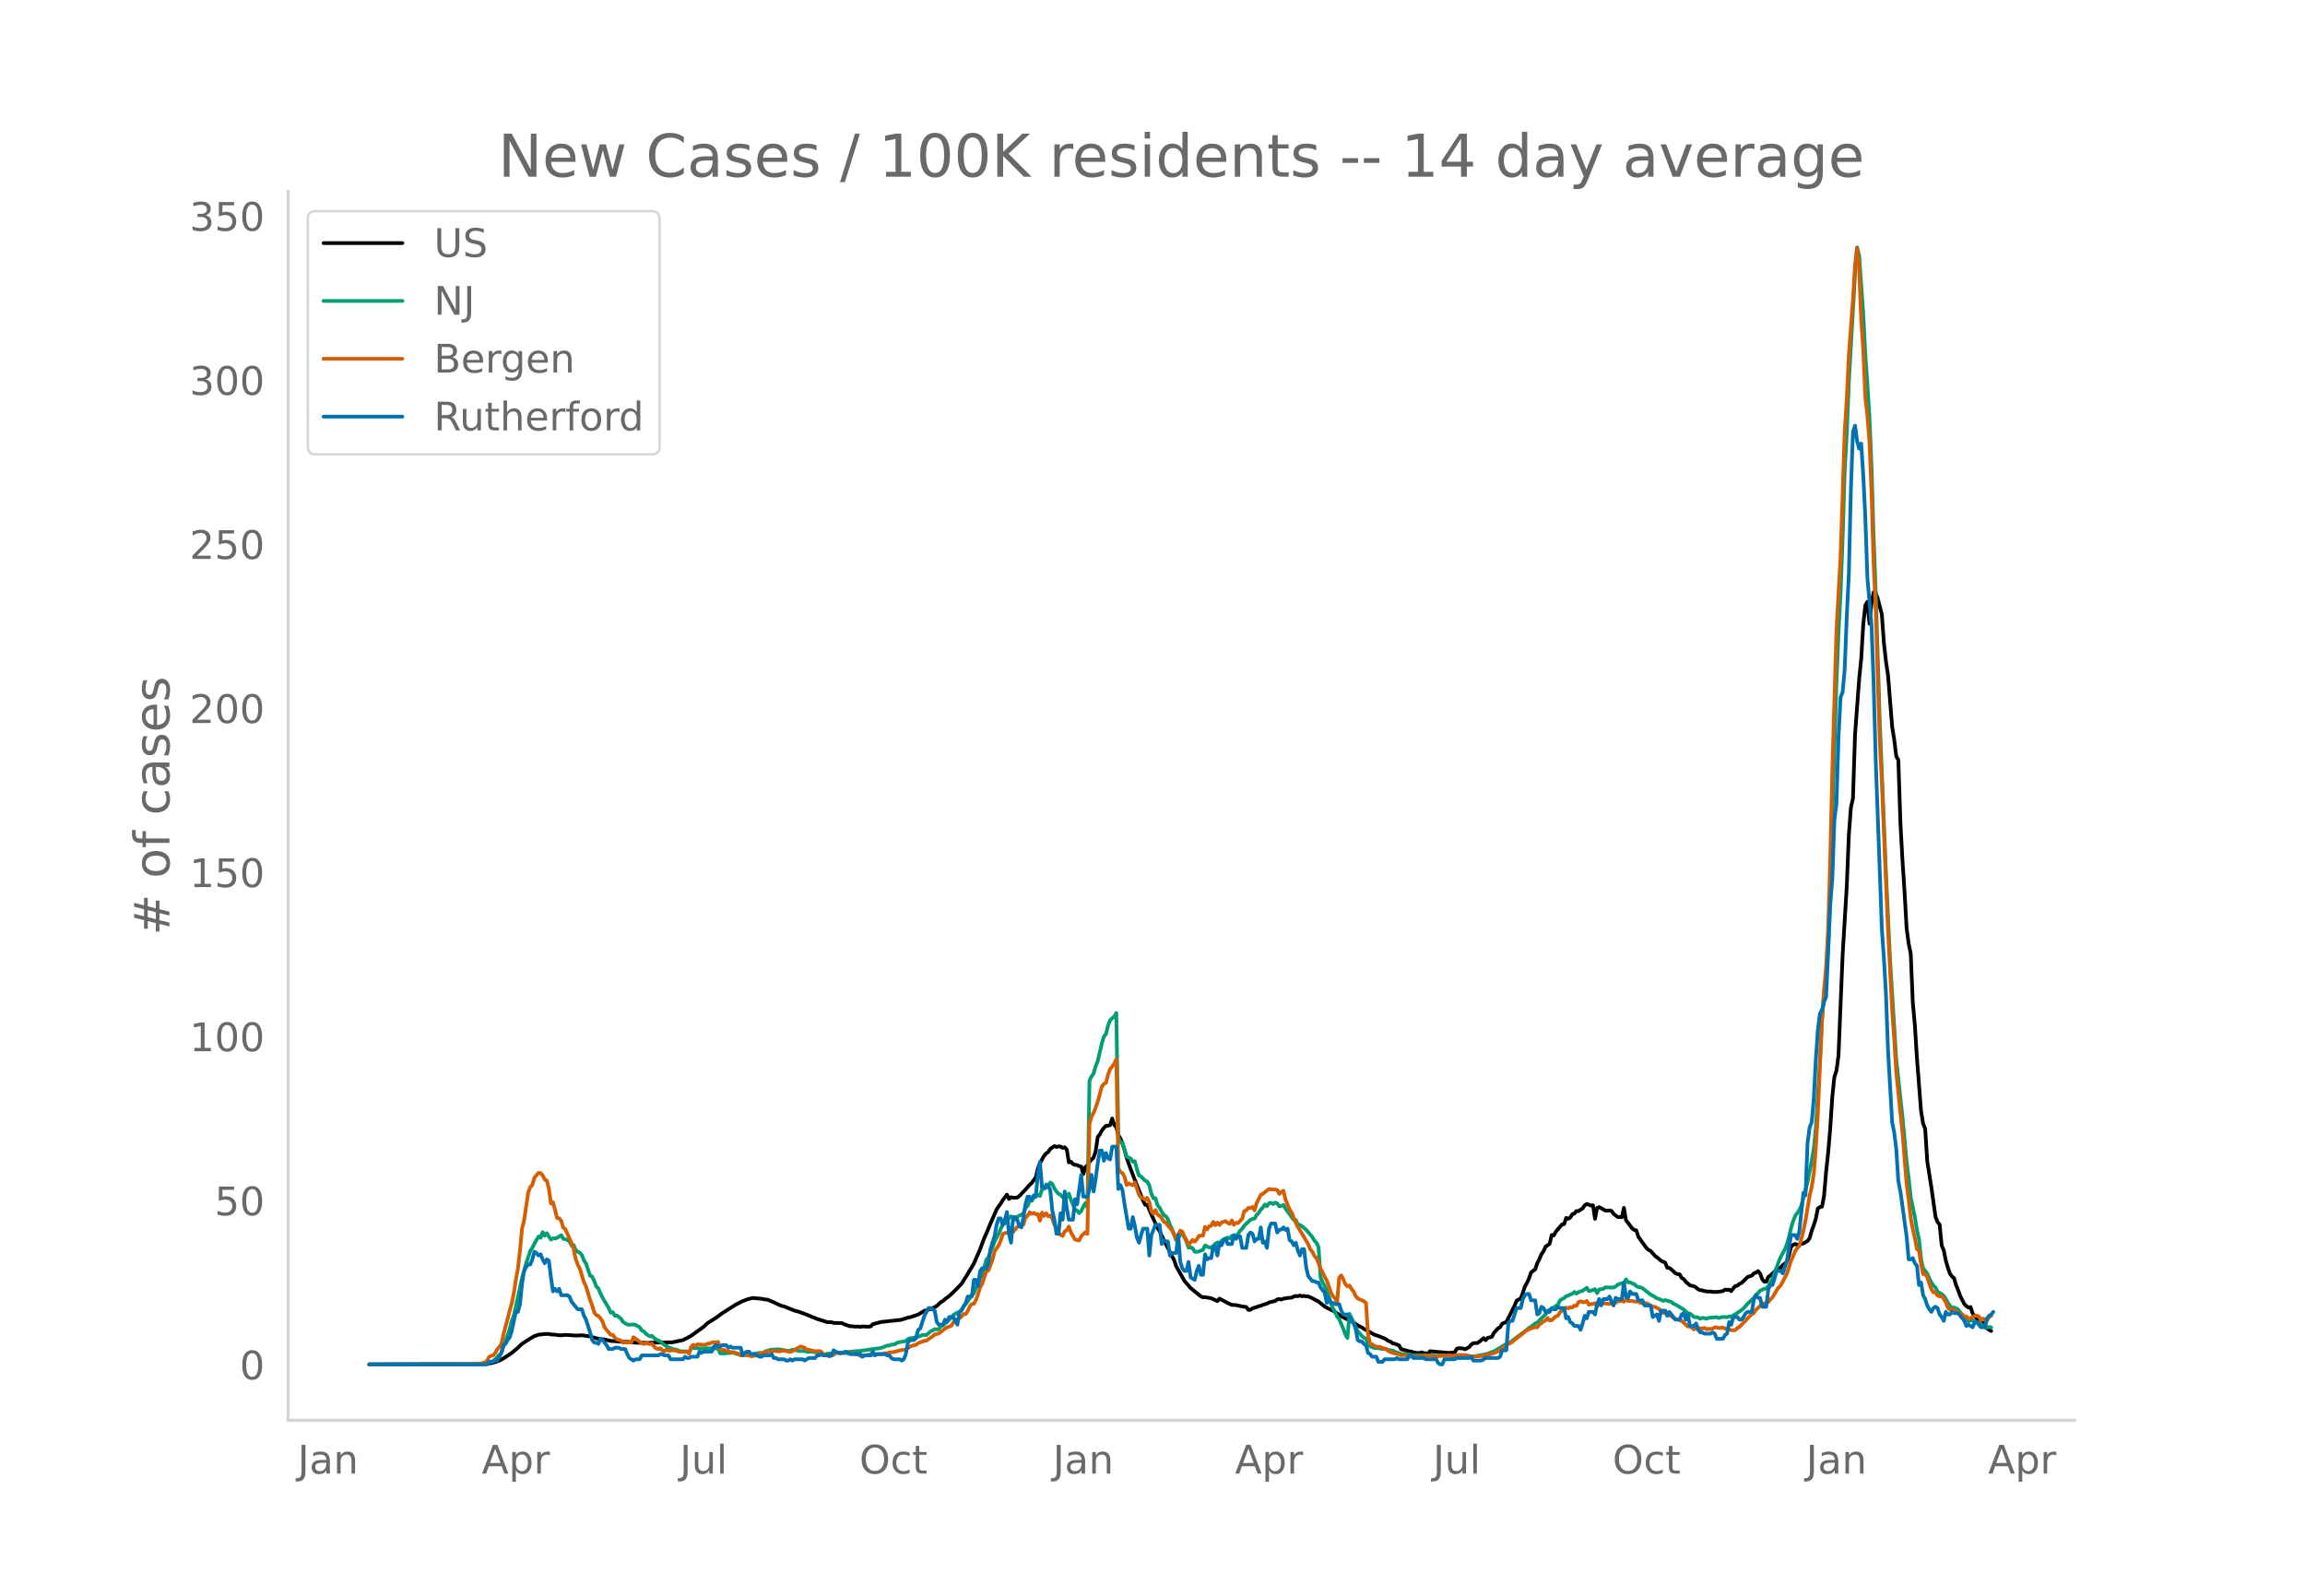 <svg height="864" viewBox="0 0 936 648" width="1248" xmlns="http://www.w3.org/2000/svg" xmlns:xlink="http://www.w3.org/1999/xlink"><defs><style>*{stroke-linecap:butt;stroke-linejoin:round}</style></defs><g id="figure_1"><path d="M0 648h936V0H0z" style="fill:#fff" id="patch_1"/><g id="axes_1"><path d="M117 576.72h725.4V77.76H117z" style="fill:none" id="patch_2"/><path clip-path="url(#p6155eeabbf)" d="m149.973 554.04 44.41-.082 3.352-.156 1.676-.275 1.676-.43 1.676-.592 1.675-.898 1.676-1.078 1.676-1.113 2.514-2.125 1.676-1.604 1.676-1.089 1.676-1.076 1.675-.981 1.676-.56 2.514-.277 1.676-.032.838.195 1.676.11 1.676.226.838.027 1.676-.173 2.513.146 1.676.137 2.514-.126 1.676.21 1.676.28 2.514.726 2.513.387.838.098 2.514.6 1.676.083 2.514.233 1.676.084.838-.043 3.351.346 4.19.053.838.12.838-.143 9.217-.183 4.19-.914 1.676-.827 1.676-.931 5.027-3.614 1.676-1.56 3.352-2.096 2.514-1.852 5.865-3.72.838-.361.838-.508 2.514-.988.838-.293 1.676-.33 2.513.246.838.045.838.196 1.676.216 2.514 1.033 1.676.827 1.676.693.838.166 4.19 1.705 1.675.427 3.352 1.232 4.19 1.724 4.19 1.31 1.675.006.838.306 3.352.049.838.442 2.513.863.838-.029.838.16 1.676-.01.838.141.838-.198 2.514.138.838-.185.838-.864 3.352-.893 4.19-.444 1.675-.168.838-.173.838.037 2.514-.707.838-.325.838-.127 3.351-1.096 2.514-1.555.838-.144.838-.372.838-.088.838-.514.838-.325.838-.544 1.676-1.545.838-.433.837-.772 1.676-1.219 1.676-1.587 1.676-1.675 1.676-1.751 2.514-3.99 2.514-4.26 2.513-5.782 1.676-4.537.838-1.77 1.676-4.11 2.514-5.697.838-1.334.838-1.084.838-1.426 1.676-2.2.837 1.76.838-.706.838.221 1.676-.059.838-.655 2.514-2.658 1.676-1.882.838-.722 1.676-2.349.838-3.545.837-2.166 1.676-3.022.838-.964.838-.549.838-1.266 1.676-1.154.838.342.838-.232.838.088.838.524.838-.234.838.92.838 5.209.837-.271.838.932.838.344.838.062.838.46.838.194.838 3.015.838-2.834.838-.634.838-1.46 1.676-1.785.838-2.518.838-5.796.838-1.017.838-1.63.837-1.082.838-.84.838-.01.838-.247.838-2.686.838 2.593.838.92.838 3.21.838 1.394.838 2.044.838 2.606.838 3.167 1.676 4.717 1.675 4.324 3.352 8.426.838 1.633.838-.021 1.676 3.973 2.514 5.507.838 1.23.838 1.844 1.675 3.336 2.514 5.066.838 1.45.838 2.512 3.352 5.977 2.514 2.924 3.351 2.736.838.637.838.374.838-.042 1.676.303.838.131 2.514 1.177.838-1.017 3.352 1.789 1.675.755 1.676.076 2.514.568 1.676.233.838 1.154.838-.025.838-.63 1.676-.494.838-.323.837-.19.838-.393 1.676-.485.838-.485 2.514-.589.838-.634.838-.152.838.198.838-.33 1.676-.322 1.676-.135.837-.438.838-.227.838.102.838-.283.838.297.838-.132.838.183.838.028 1.676.72 1.676.93.838.417 2.513 2.059 2.514 1.307.838.34 3.352 2.226 1.676.96 1.676.639 4.19 2.597.837.375.838.601 1.676.842 2.514 1.505 1.676.555 2.514.985 1.675 1.057.838.27.838.687.838.153 1.676.64.838 1.538 3.352.89.838.08.838.346 1.676.246.837.019.838-.28.838.311.838.071.838.211.838-1.064 7.542.69 1.675-.125.838-.045.838-1.53.838-.225 1.676.137.838.326 1.676-.884.838-1.002.838-.59 1.676-.071.838-.575 1.675-1.431.838.84.838-.923 1.676-.422.838-1.583 1.676-1.874.838-.472.838-1.384.838-.401.838-.24 3.351-6.692.838-2.043 1.676-.903.838-2.233.838-2.558.838-1.524.838-1.783.838-2.473 1.676-1.24.838-2.483.838-1.603.838-2.048.838-1.172.837-1.877 1.676-1.19.838-3.577.838.174.838-1.516 2.514-2.938.838-.13.838-2.537.838.345.838-.446.838-1.422.838-.247.837-1.028.838.048.838-.607.838-.462.838-1.346.838-.462.838.236.838.387.838-.112.838 5.487.838-4.378.838-.385 2.514 1.396.837.075.838-.135.838.22.838 1.183 1.676 1.315.838-.062.838.13.838-3.805.838 4.964 2.514 3.356.838.648.838.154.838 2.618 3.351 4.666.838.695.838.41 1.676 1.938 1.676 1.276.838.785 1.676.739.838 2.062.838.051.837.637 1.676 1.58.838.309.838.107.838 1.47.838.432.838 1.14 1.676 1.424 1.676.39.838.526.838.7.838.349.837.08.838.286 1.676.214.838-.073.838.195 1.676.019 2.514-.336.838-.606.838.129.838-.131.838.626.838-1.178.837-.928.838-.137.838-.698.838-.392 2.514-2.453 1.676-.534.838-.941.838-.284.838-.604.838.978.838 2.258.838 1.065.837-.01.838-1.964.838-.545 1.676-1.549.838-.974.838-.496.838-.092.838-1.118.838-.616.838-.845.838-2.688.838-3.292.838-.774.838-.36.837.39 2.514-.613 1.676-.998.838-1.1.838-3.058.838-2.189.838-2.745.838-4.11.838-.547.838-.203.838-4.448.838-9.88.838-7.652.837-9.971.838-12.725.838-7.987.838-2.506.838-6.211 1.676-40.966 1.676-27.679.838-20.773.838-11.25.838-3.643.838-25.825 1.676-22.635.837-8.247.838-14.117.838-7.604.838-1.484.838 8.9.838-8.482.838-4.29.838.316.838 2.171 1.676 6.518.838 11.653.838 7.513.838 5.63 1.675 20.806.838 5.252.838 6.78.838 1.451.838 25.584.838 15.282.838 12.647.838 14.882.838 6.2.838 4.09.838 19.839.838 9.176.838 13.336 1.676 21.518.837 5.167.838 2.02.838 13.216 1.676 10.576 1.676 11.92.838 2.243.838.938.838 8.482.838 2.07.838 4.113.838 2.905.838 2.432.838 1.123.838.734.837 2.858.838 1.974.838 2.409 1.676 3.235.838.862.838.562.838-.214.838 2.585 2.514 3.297.838.416.838.078.838 1.704 1.675 1.173.838.46h0" style="fill:none;stroke:#000;stroke-linecap:round;stroke-width:1.5" id="line2d_1"/><path clip-path="url(#p6155eeabbf)" d="m149.973 554.04 45.248-.105 2.514-.352.838-.329.838-.17.838-.471.838-.618 1.676-1.877.838-.77.837-2.646.838-2.066 1.676-4.836.838-3.4.838-2.109 2.514-11.329.838-4.06 1.676-5.85 1.676-5.132.838-1.196.837-1.727 1.676-2.895.838.553.838-2.336.838 1.45.838-1.02 1.676 2.605.838-.536.838.086.838-.274 1.676-1.062.838 1.451 1.675.45.838.626.838 1.685.838-.216.838 2.035.838.656.838.456.838.915.838 2.122.838 1.347 1.676 4.887.838.416.838 1.818.838 2.216.837.79.838 2.004.838 1.705 2.514 4.205.838 1.91.838-.193.838 1.447.838-.096 1.676 1.333.838 1.336 1.676.934.837.135 1.676-.096.838.184 1.676.888.838 1.32.838.372.838.925.838.654.838.473.838-.184.838.834.838.649 1.676.736 1.675 1.498.838.346.838.602 2.514.858.838.062.838.447.838.235 1.676.024.838-.021.838.42.838-1.809.837-.043.838.163.838-.035.838.141 1.676-.06 3.352-.04 1.676.125.838-.1.838 2.064 1.675-.013.838-.032.838-.143.838.002.838-.138.838.221.838.36.838.03.838.43 1.676.002 3.352-.403 2.513-.515 1.676-.018.838-.686.838-.114.838-.377 1.676-.157h.838l.838-.142 1.676.26 2.513.42.838-.025.838-.485 1.676.227.838.33 1.676-.025.838.017.838.294.838.075.838-.173.838.21.838.036 1.675.38.838.374.838.227.838-.076.838-.298 2.514-.026.838-.298.838-.17.838.218 1.676-.29.838.027 4.19-.463.837.016 9.218-1.282 2.513-.994.838-.021.838-.341.838-.048.838-.271.838-.521 3.352-.639.838-.787.838-.34 1.675-.178.838.096.838-.57.838-.248.838-.382 1.676-.061 1.676-1.426.838-.384.838-.559.838.146.838-.193.838-1.12.838-.405 2.513-2.29.838-.62.838-1.25 1.676-.961.838-.189.838-.896.838-1.514.838-.858 2.514-3.529.838-.902.838-2.283.837-1.495.838-2.08.838-1.524 1.676-6.2.838-.911.838-2.36.838-1.727.838-2.379 1.676-3.142.838-2.095.838-1.632.838-.534 1.675-2.116.838-.748.838.59.838.75.838-1.041.838-.622.838-.267.838-.655.838-2.183.838-.702.838-2.21.838.02.838-1.287.838-.433.838-.694.837.477.838-2.612.838-.338.838-1.723.838.686.838-1.499.838.577.838 1.894.838 1.214.838.916.838.42.838.936.838-.371.838.446.838-1.511.837 2.401 1.676 4.167.838.331.838 1.054.838-.902.838-1.72.838-1.414.838 1.613.838-51.356.838-1.78.838-1.118.838-2.974.838-2.102 1.676-7.22.837-2.78.838-.995.838-3.387.838-2.139.838-.926.838-.523.838-1.57.838 50.624.838 1.755.838.442.838 2.606.838 3.023.838.282.838.4.838 1.28.837-.204.838 3.288.838 2.514.838.407 1.676 1.685.838.363.838 1.583.838 3.352.838 1.885.838-.03.838 2.827.838 1.007.838 1.696.838 1.285.837.471.838 1.168.838 2.416.838 1.626 1.676 4.49.838-.518.838-1.927.838.014.838 1.267.838 1.75.838 2.465.838-.153.838.449.838 1.342.838.086.837-.147.838-.405.838-.238.838-1.818 1.676.816.838.09.838-.7.838-.904.838-.524.838.426.838-1.038.838-.704 1.676-.628.837.287.838-.986.838.343.838-.458.838-.666.838-1.37.838-.744.838-1.272 2.514-2.4.838-.344.838-.14.838-1.481.838-.857.837-1.28.838-.857.838-1.238.838.69.838-1.218.838-.146.838.497.838-.604.838.343.838 1.17.838-.156.838-.416.838 1.507 3.351 4.554.838.112.838 1.811.838.159.838.56 1.676 1.394 2.514 2.937.838 1.457.838.874.838 1.814.838 12.304.838 1.961.837 1.557.838 1.794 1.676 5.205.838 2.09.838 1.287.838 1.966.838 1.014 1.676 3.948.838 2.286.838 1.452.838-9.813 1.676 3.416.837 1.946.838 1.644 1.676 2.006.838.681.838.385.838 2.234.838.913 1.676.63 1.676.094 1.676.281 1.675.098.838.419.838.025.838.161.838.522.838.184 1.676.684 2.514.007 1.676.434 1.676.047 2.513.012 1.676-.108 2.514.235 2.514.103.838-.09.838.075 1.676-.067 4.19.294 1.675-.027 4.19.096 1.676-.132 4.19-.792.837-.197 1.676-.723.838-.243 1.676-.985 1.676-.993.838-.59 2.514-1.125 2.513-1.97 1.676-1.215 2.514-1.877.838-.772.838-.468 1.676-1.34.838-.365 1.676-1.686 1.675-1.61.838-1.48 1.676-.828 2.514-1.62.838-1.707.838-.664.838-.301.838-.818.838-.244.838-.458.838-.214.838-.802.837.676.838-.618 1.676-.547 1.676-1.207.838 1.291.838-.096 1.676-.634.838 1.611.838-1.484 1.676-.244.838-.6 3.351.068.838-.446.838-.685.838-.401.838-.21.838.352.838-1.94.838 1.228.838-.045.838.46.838.278.838.79.838.413.837.161.838.298 3.352 2.652.838.404 1.676 1.09.838.2 1.676.828.838-.346 2.513.752.838.739.838.31 3.352 2.069.838.8.838.639.838.175 1.676 1.43.838.011.838.181.838.49.837-.35.838.082.838.238.838-.342 3.352-.277.838.344.838-.282.838-.15 1.676.108.838-.374.838.152 1.675-.99 2.514-1.661.838-.697 1.676-1.954 1.676-1.577.838-.74.838-1.26.838-.612.838-1.101 1.676-.724.837-.18.838-.942.838-1.62.838-1.33 1.676-4.514.838-2.374.838-2.03 1.676-2.953.838-2.197.838-2.964.838-3.557.838-2.793.838-2.115 1.675-2.34.838-1.93 1.676-6.103.838-3.462 1.676-8.525.838-4.87.838-8.196 1.676-27.845.838-15.952.838-11.057.838-6.915.838-11.614.837-23.024 1.676-58.17.838-26.52.838-20.477.838-15.698.838-22.634.838-27.198.838-15.156.838-20.92 2.514-43.829.838-10.904.838 3.427 1.675 23.704.838 16.645.838 11.796.838 13.573.838 19.817.838 28.261.838 21.638 1.676 53.963 2.514 61.32 1.676 35.468 2.513 40.444 2.514 23.147 1.676 18.245.838 6.39.838 7.9 1.676 8.062.838 5.142.838 3.785.838 8.08.837 3.737 1.676 2.16.838 2.01.838 1.607.838 1.25.838.768.838 1.783 1.676.9.838.752.838 1.245.838 1.546.838 1.232.838.833.838-.121.837.34.838.488.838 1.14.838 1.57.838.937.838.273.838.806.838-.272.838.008.838.217.838.397.838.203.838.578.838.717 1.675.765.838-.271.838.209h0" style="fill:none;stroke:#009e73;stroke-linecap:round;stroke-width:1.5" id="line2d_2"/><path clip-path="url(#p6155eeabbf)" d="m149.973 554.04 41.059-.071 4.19-.256 1.675-.53.838-.49.838-1.665.838-.45.838-.204.838-.96.838-1.541.838-.92.838-1.163.837-3.932 1.676-6.27.838-3.369.838-2.9.838-4.125.838-5.473.838-4.503.838-7.372.838-8.925.838-3.39 1.676-11.252.838-2.277.838-.837.837-2.92 1.676-1.961.838.05.838.95.838 1.665.838.45.838 3.195.838 6.065.838-.5 1.676 6.423.838.112.838 1.082.838 2.768.838.602 1.675 3.717.838 1.91.838 2.317.838 4.054.838 2.39.838 1.592 1.676 5.514.838 1.705 1.676 5.555.838 2.185.838 2.86.838 1.04.837.41.838.857.838 1.389.838 2.389 1.676 2.022.838.98.838-.01.838 1.174.838.653 1.676.552.838.817.838-.113 2.513.02.838-2.092.838.51 2.514 1.89.838.326.838-.48.838.337.838.153.838-.143.838 1.185.838.725.838.275.838-.347.837.848.838.418.838-.755.838.49h.838l.838-.225 1.676.276.838.378 3.352.081.838.674.838-2.869.837-.745.838.52.838-.674 2.514.194.838-.06.838-.41.838-.01.838-.5.838-.03.838.112.838-.286.838 2.89.838.418.837-.092.838.562.838.01.838.327 1.676.102.838.429.838.174.838.633.838-.245.838.03 1.676.307.838.275 1.676-.204 2.513-1.072.838.02.838-.449.838-.092.838-.265.838.234.838-.398.838.164 1.676.081.838-.275.838-.092 1.675.46.838.101.838-.204.838-.592 1.676-.899.838-.52 1.676.582.838.776.838.04 2.514.623 1.675-.112.838.235.838 1 .838.164 1.676.786.838-.398.838-.266.838-.806.838-.072.838.317.838-.235.838-.02 1.676.255 1.675-.153.838.367 1.676.204.838.623.838-.05.838-.246.838-.04.838-.235.838.102.838-.01.838-.266 2.514.02 1.675-.347.838-.04.838-.307 1.676-.163 3.352-.868.838.01.838-.255 1.676-1.021.838-.45 1.675-.388.838-.694 2.514-.899.838-.112 2.514-1.746.838-.735 1.676-.388.838-.746.838-.54.837-.746.838-.46 1.676-.612.838-1.369 1.676-1.245.838-.45.838-.765.838-.95.838.01.838-1.276.838-1.869.838-.929.838-.153.838-1.573.837-2.267.838-2.767.838-1.46 1.676-5.064.838-.358 1.676-4.34.838-3.44 1.676-2.42.838-1.981.838-2.635.838-.357 1.675-.266.838-2.001.838 1.807 1.676-2.042.838-.664.838.235.838-.592.838-2.798.838-.704.838-1.42.838.613.838-.398.838.572.838-.082.837 2.675.838-3.257.838 1.348.838-1.103.838 1.215.838-.266.838 1.359.838 2.256 1.676 3.42.838.848.838.388.838-1.878.838-.368.838-1.562.837 2.358 1.676 2.9.838.256.838.132.838-1.725 1.676-1.634.838.694.838-44.642.838-3.022.838-1.542.838-2.053.838-2.45 1.676-6.076.837-1.164.838-.388.838-3.38.838-2.164 1.676-2.237.838-1.838.838 44.336.838 1.522.838.418.838 1.552.838 3.278.838-.704.838.5.838.235.837-1.103 1.676 5.014.838 1.164.838.224.838.644.838-.766.838 1.848.838 3.584.838 1.031.838-1.51.838 1.827.838.541.838.899.838 1.44.837.387.838 1.195 1.676 1.98.838 1.655.838 2.134.838-2.113.838-1.583.838.439.838 2.022.838 1.337.838 2.053 1.676-2.094.838.715.838-.858.837-1.47.838-.153.838.082.838-3.635.838 1.072.838-1.318.838-.163.838-1.603.838 1.358.838-1.062.838 1 .838-1.061 1.676-.52.838.734.837.368.838-1.389.838 1.756.838-.786.838.092 1.676-1.715.838-3.145.838-.307.838-.99.838.02.838-.418.838 1.419.838-2.971 1.675-3.34.838-.398 1.676-1.358.838-.633 1.676.256.838-.072.838.225.838 1.582.838-.776.838-.48.838 3.503 1.676 4.125.838 1.256 1.675 4.135.838 1.716 1.676 2.675 2.514 4.258.838 2.093.838 1.052.838 1.644.838.98.838 1.757.838 2.47.838 1.481.837 1.869.838 1.358 1.676 4.911.838 1.501.838.899.838 1.603.838-9.935.838-.99.838 1.592.838 1.95.838.91.838-.338.838 1.389.838 1.031.837 1.88.838.928.838.43.838.295.838.45.838.633.838 12.804.838 3.86.838.153.838.623.838.327 1.676.153.838.46.838.132.837.429.838.725 1.676.653 2.514.562.838.408.838-.132 1.676.214 1.676.49.838.082 3.351-.204.838-.215 2.514-.122.838.275 1.676.133 1.676-.306.838-.174.838.072 1.676-.03 1.675.101 1.676-.306 3.352.01 2.514.51 1.676.062 2.513-.174 1.676-.214 3.352-.98 1.676-.674.838-.592 1.676-1.46.838-.338.838-.592.838-.388.838-.541 1.675-1.41 2.514-1.95.838-.827.838-.52 1.676-.735 1.676-.511.838.102.838-1.133.838-.552.838-.745.837-.296.838-1.072.838.98.838-.102 1.676-1.532.838-.265.838-1.44.838-.684.838-.5.838-.685.838.307.838-.5.838.163.838-.797.837.153.838-1.572.838-.296.838.286.838.01.838-.44.838 1.492.838-.215.838-.071.838-.307.838 1.256.838-.806 1.676-.358.838-.02 1.675.265.838-.316.838-.03.838-.225.838-.5.838-.062.838-.204.838.378.838-1.032.838.756 1.676-.01.838.214.838.082.838-.174.837.715 1.676.04.838.062.838.378.838.766.838.224.838.072 1.676.868.838 1.062.838.439.838.214.838.715.838.122.837.388.838.705.838.541.838.051.838.358.838.224 2.514 2.308.838-.082 1.676 1.246.838-.541.838-.123.838.388.837-.092.838-.234.838.52.838-.122.838.081.838-.224.838-.409.838-.092.838.297 1.676-.194 1.676.755 2.514.398.837-.122.838-.868.838-.398 5.028-5.27.838-.428.838-1.297.838-.715.838-.867 1.676-1.042.837.02.838-.51.838-1.113.838-.786 1.676-2.86.838-1.184.838-.796 2.514-4.759 1.676-5.268 1.676-3.89.837-1.267.838-.817.838-2.93.838-3.41.838-4.034 1.676-10.068.838-3.503.838-5.299.838-10.589.838-14.346 1.676-38.087.838-11.988.838-9.19.838-15.806.837-28.202.838-35.616 1.676-56.773 1.676-30.112 1.676-50.748.838-13.336.838-17.828 1.676-22.383.838-14.03.838-6.892.838 8.465.837 20.412.838 12.457.838 19.32.838 7.249.838 10.854.838 20.412.838 28.53.838 18.215 1.676 54.241.838 16.552 2.514 60.01 1.675 32.9.838 11.63.838 13.478 2.514 24.394 1.676 20.728.838 6.361.838 7.577.838 4.493.838 3.594.838 4.564.838.531.838 5.606.837 3.952.838.081.838 1.154.838 2.665.838 2.247.838 1.286.838.082.838 1.195.838.418.838-.153.838 1.072.838 1.41.838 2.225.838.797.838-.123.838.051 1.675 1.41.838-.062 1.676 1.43.838.03.838.838.838-.133.838-.368.838-.561.838-.051.838.275.838 1.563.838-.664.838.286.837.45.838-1.471.838-.388h0" style="fill:none;stroke:#d55e00;stroke-linecap:round;stroke-width:1.5" id="line2d_3"/><path clip-path="url(#p6155eeabbf)" d="M149.973 554.04h47.762l.838-1.04h1.676l.838-.52h.838l1.676-3.12.837-3.12.838-.521.838-1.56.838-1.04.838-2.6 1.676-7.801h.838l.838-3.12.838-8.322.838-5.2.838-1.56.838-1.04h.838l.838-2.08.837-3.121.838.52.838 1.04.838-.52.838 2.08.838 1.56.838-1.56.838.52.838 6.76.838 5.722.838-1.04.838 1.04.838-1.04.838 2.6h2.513l.838.52.838 2.08 2.514 3.12h1.676l.838 2.6.838 1.56 1.676 5.202.838 3.12.838 1.04h.838l.837.52.838-2.08.838.52 1.676 2.08.838 1.56h1.676l.838-.52h1.676l.838.52h1.676l.838 2.08.837 1.56 1.676 1.04.838-.52h1.676l.838-1.56h6.704l.838-.52h.837l.838.52h1.676l.838 1.56h5.028l.838-1.04.838.52h.838l.838-.52h2.513l.838-2.08.838.52.838-.52h3.352l.838-2.08.838-.52.838.52h.838l.838-.52h1.675l.838 1.04.838-.52.838.52h3.352l.838 3.12.838-1.04.838-.52h.838l.838 1.04h1.676l1.675 1.04h.838l.838-.52h2.514l.838-.52.838 1.56h.838l.838.52h2.514l.838.52h.837l.838-.52.838.52.838-.52h3.352l.838.52 1.676-1.04h2.514l.838-1.04h.837l.838-.52.838.52h3.352l.838-2.08 1.676 1.04h2.514l.838-.52 1.675 1.04h4.19l.838 1.04.838-.52h2.514l.838-1.56.838 1.56.838-.52h3.351l.838.52h.838l.838 1.04.838.52h2.514l.838.52.838-.52.838-2.08.838-4.68.838-1.04h1.675l.838-1.04.838-3.12.838-.52 1.676-5.201 1.676-3.12h.838l1.676 1.04.838 4.68.838 1.04h1.676l.837-2.08.838 1.04.838-2.08h1.676l1.676 3.12.838-5.2.838-.52 1.676-3.12.838-2.601h1.676l.838-6.76h.838l.837 2.6.838-6.241.838-1.04h1.676l.838-2.08.838-5.721 1.676-5.201.838-4.68.838-2.6h.838l.838 2.6.838-2.08.838-3.121.837 8.84.838 3.641.838-10.4h.838l.838 1.04.838 2.6.838.52.838-4.16.838-5.201.838-3.12h.838l.838 1.56.838-2.08.838.52.838-9.362.837-4.68.838 10.4h1.676l.838-1.04.838 2.08.838 8.322.838 3.64.838 5.72h.838l.838-8.32.838 2.6.838-11.441.838 6.76.838 4.681h1.675l.838-8.32.838 2.08 1.676-11.962.838 8.841h1.676l.838-3.12.838-5.72.838 6.76.838-5.2.838-6.241.838-5.201h.838l.837 4.16.838-3.12.838 2.08.838.52.838-5.2h1.676l.838 17.162.838-1.56.838 2.08.838 5.72 1.676 9.882h.838l.838-4.68.837 3.64.838 4.68.838 2.08.838-3.12.838-2.6h1.676l.838 10.92.838-8.32 1.676-4.16h1.676l.838 7.8.838-1.56.837.52h.838l.838 5.72.838-1.04h1.676l.838-7.28.838 10.921.838 2.6.838 1.04h.838l.838-3.64.838 6.24 1.676 1.041.838-3.64.837-2.08.838 3.64h.838l.838-8.321.838 2.08.838-.52h.838l.838-4.68h.838l.838 3.64.838-5.2.838 1.04.838-2.08.838-.52.838 2.08h1.675l.838-3.641.838 1.56.838-1.04h.838l.838 4.68h1.676l.838-5.2.838-1.04.838.52.838 3.12.838-1.04h.838l.837-4.68.838 6.24.838-.52.838 2.6.838-7.8.838-2.08h1.676l.838 3.64.838-1.04 1.676-.52v-.52l.838 1.04.838-.52.838 4.68.838.52.837 1.56.838-1.04.838 3.12.838 2.08.838-2.6h.838l.838 7.281.838 3.64 1.676 2.081h.838l.838.52h.838l.838 2.08 1.675 2.08.838 4.161.838-2.08.838 2.08h.838l.838.52h1.676l.838 2.6.838 1.56h1.676l.838 1.04.838 1.561.838 1.04.837 2.08.838 4.68.838.52h.838l.838 1.041.838.52.838 3.12.838.52.838 1.04h1.676l.838 2.08h1.676l.838-1.04h4.19l.837-.52.838.52h3.352l.838-1.56h.838l.838 1.04h4.19l.837.52h4.19l.838 1.56.838.521h.838l.838-2.08h4.19l.837-.52h5.028l.838-.52.838 1.56h3.351l1.676-1.04h5.028l.838-.52.838-2.6h1.676l.838-10.922.838-1.04h.838l1.675-5.2h1.676l.838-3.641.838-1.56.838-.52h.838l.838 2.6h1.676l.838 5.72.838-.52.838-2.6.838.52.837 1.56h1.676l.838-1.56.838.52h.838l.838-1.04.838.52h1.676l.838 4.16.838-.52.838 2.081.838.52.838 1.04h1.675l.838 1.56.838-2.6.838-3.12.838 1.04.838-2.6h1.676l.838 1.04.838-4.16.838-2.081.838 2.6.838-2.6h1.675l.838-1.04.838 2.08.838 1.56.838-3.12.838.52h1.676l.838-6.76.838 5.72.838.52.838-2.6.838 1.04h1.676l.838 2.6h1.675l.838 2.08h2.514l.838 4.68 1.676-1.04.838 2.601.838-4.16h1.676l.838 2.08.838-1.56 2.513 3.12h1.676l.838-2.08.838-.52.838 2.6.838-2.08.838 4.68h1.676l.838-1.04.838 2.6.838 1.04h.837l.838.52h2.514l.838-.52.838.52.838 2.08h2.514l.838-1.56.838-.52.838-4.68.838 1.04.838-3.12h1.675l.838 1.04h.838l.838-1.04.838-1.56.838-.52h1.676l.838-5.201.838-1.56.838 1.04h.838l.838 3.64h1.675l.838-7.28.838-1.56h.838l.838-2.601.838-3.12h1.676l.838 1.04 1.676-5.2 1.676-10.402h1.676l.837 1.56.838-3.12 1.676-15.602.838 1.04.838-21.322.838-6.241.838-2.08.838-9.361.838-16.122.838-11.962.838-6.76.838-1.56.838-3.12.838-2.081 1.675-37.444.838-10.402.838-23.922.838-6.761.838-27.043.838-16.122.838-2.08.838-9.361.838-21.323.838-17.162.838-34.324.838-23.403.838-2.6.838 6.24.838 3.121.837-2.08.838 13.002.838 17.161.838 24.443 1.676 19.242.838 22.883.838 31.204 1.676 45.765.838 23.403.838 11.961.838 14.562.838 22.882 1.675 29.124.838 4.16.838 6.761.838 13.001.838 4.16 2.514 18.203.838 9.361h.838l.838-.52.838 2.08.838 1.04.838 7.801.838-1.04.837 5.2.838 1.56.838 2.601.838 1.56.838 1.04.838-1.56.838-.52.838.52.838 2.6.838 1.04.838 1.561.838-3.64.838 1.04h.838l.838-1.04.838.52h1.675l2.514 3.12.838 2.08.838-.52 1.676 1.04.838-2.08h.838l1.676 2.08h1.676l.837-3.64.838-1.04.838-.52.838-1.04h0" style="fill:none;stroke:#0072b2;stroke-linecap:round;stroke-width:1.5" id="line2d_4"/><path d="M117 576.72V77.76" style="fill:none;stroke:#d3d3d3;stroke-linecap:square;stroke-linejoin:miter;stroke-width:1.25" id="patch_3"/><path d="M117 576.72h725.4" style="fill:none;stroke:#d3d3d3;stroke-linecap:square;stroke-linejoin:miter;stroke-width:1.25" id="patch_4"/><g id="matplotlib.axis_1"><g id="xtick_1"><g style="fill:#696969" transform="matrix(.16 0 0 -.16 120.882 598.378)" id="text_1"><defs><path d="M9.813 72.906h9.859V5.078q0-13.187-5-19.14-5-5.954-16.094-5.954h-3.75v8.297h3.078q6.531 0 9.219 3.672Q9.813-4.39 9.813 5.078z" id="DejaVuSans-74"/><path d="M34.281 27.484q-10.89 0-15.093-2.484-4.204-2.484-4.204-8.5 0-4.781 3.157-7.594 3.156-2.797 8.562-2.797 7.485 0 12 5.297 4.516 5.297 4.516 14.078v2zm17.922 3.72V0H43.22v8.297Q40.14 3.328 35.547.953q-4.594-2.375-11.234-2.375-8.391 0-13.36 4.719Q6 8.016 6 15.922q0 9.219 6.172 13.906 6.187 4.688 18.437 4.688h12.61v.89q0 6.203-4.078 9.594-4.078 3.39-11.453 3.39-4.688 0-9.141-1.124-4.438-1.125-8.531-3.375v8.312q4.921 1.906 9.562 2.844 4.64.953 9.031.953 11.875 0 17.735-6.156 5.86-6.14 5.86-18.64z" id="DejaVuSans-97"/><path d="M54.89 33.016V0h-8.984v32.719q0 7.765-3.031 11.61-3.031 3.858-9.078 3.858-7.281 0-11.484-4.64-4.204-4.625-4.204-12.64V0H9.08v54.688h9.03v-8.5q3.235 4.937 7.594 7.374Q30.078 56 35.797 56q9.422 0 14.25-5.828 4.844-5.828 4.844-17.156z" id="DejaVuSans-110"/></defs><use xlink:href="#DejaVuSans-74"/><use x="29.492" xlink:href="#DejaVuSans-97"/><use x="90.771" xlink:href="#DejaVuSans-110"/></g></g><g id="xtick_2"><g style="fill:#696969" transform="matrix(.16 0 0 -.16 195.626 598.378)" id="text_2"><defs><path d="M34.188 63.188 20.797 26.906h26.812zm-5.579 9.718h11.188L67.578 0h-10.25l-6.64 18.703h-32.86L11.188 0H.78z" id="DejaVuSans-65"/><path d="M18.11 8.203v-29H9.077v75.484h9.031v-8.296q2.844 4.875 7.157 7.234Q29.594 56 35.594 56q9.968 0 16.187-7.906 6.235-7.907 6.235-20.797T51.78 6.484q-6.218-7.906-16.187-7.906-6 0-10.328 2.375-4.313 2.375-7.157 7.25zm30.578 19.094q0 9.906-4.079 15.547-4.078 5.64-11.203 5.64-7.14 0-11.218-5.64-4.079-5.64-4.079-15.547 0-9.906 4.078-15.547 4.079-5.64 11.22-5.64 7.124 0 11.202 5.64t4.078 15.547z" id="DejaVuSans-112"/><path d="M41.11 46.297q-1.516.875-3.297 1.281Q36.03 48 33.89 48q-7.625 0-11.703-4.953-4.079-4.953-4.079-14.234V0H9.08v54.688h9.03v-8.5q2.844 4.984 7.375 7.39Q30.031 56 36.531 56q.922 0 2.047-.125 1.125-.11 2.484-.36z" id="DejaVuSans-114"/></defs><use xlink:href="#DejaVuSans-65"/><use x="68.408" xlink:href="#DejaVuSans-112"/><use x="131.885" xlink:href="#DejaVuSans-114"/></g></g><g id="xtick_3"><g style="fill:#696969" transform="matrix(.16 0 0 -.16 276.066 598.378)" id="text_3"><defs><path d="M8.5 21.578v33.11h8.984V21.922q0-7.766 3.016-11.656 3.031-3.875 9.094-3.875 7.265 0 11.484 4.64 4.234 4.64 4.234 12.656v31h8.985V0h-8.984v8.406Q42.047 3.422 37.718 1q-4.313-2.422-10.032-2.422-9.421 0-14.312 5.86Q8.5 10.296 8.5 21.578zM31.11 56z" id="DejaVuSans-117"/><path d="M9.422 75.984h8.984V0H9.422z" id="DejaVuSans-108"/></defs><use xlink:href="#DejaVuSans-74"/><use x="29.492" xlink:href="#DejaVuSans-117"/><use x="92.871" xlink:href="#DejaVuSans-108"/></g></g><g id="xtick_4"><g style="fill:#696969" transform="matrix(.16 0 0 -.16 348.976 598.378)" id="text_4"><defs><path d="M39.406 66.219q-10.75 0-17.078-8.016-6.312-8-6.312-21.828 0-13.766 6.312-21.781 6.328-8 17.078-8 10.735 0 17.016 8 6.281 8.015 6.281 21.781 0 13.828-6.281 21.828-6.281 8.016-17.016 8.016zm0 8q15.328 0 24.5-10.281 9.188-10.282 9.188-27.563 0-17.234-9.188-27.516-9.172-10.28-24.5-10.28-15.375 0-24.593 10.25-9.204 10.265-9.204 27.546t9.204 27.563q9.218 10.28 24.593 10.28z" id="DejaVuSans-79"/><path d="M48.781 52.594v-8.407q-3.812 2.11-7.64 3.157-3.828 1.047-7.735 1.047-8.75 0-13.593-5.547-4.829-5.532-4.829-15.547 0-10.016 4.829-15.563 4.843-5.53 13.593-5.53 3.907 0 7.735 1.046 3.828 1.047 7.64 3.156V2.094Q45.016.344 40.984-.531q-4.015-.89-8.562-.89-12.36 0-19.64 7.765-7.266 7.765-7.266 20.953 0 13.375 7.343 21.031Q20.22 56 33.016 56q4.14 0 8.093-.86 3.953-.843 7.672-2.546z" id="DejaVuSans-99"/><path d="M18.313 70.219V54.688h18.5v-6.985h-18.5V18.016q0-6.688 1.828-8.594 1.828-1.906 7.453-1.906h9.218V0h-9.218q-10.407 0-14.36 3.875-3.953 3.89-3.953 14.14v29.688H2.687v6.984h6.594V70.22z" id="DejaVuSans-116"/></defs><use xlink:href="#DejaVuSans-79"/><use x="78.711" xlink:href="#DejaVuSans-99"/><use x="133.691" xlink:href="#DejaVuSans-116"/></g></g><g id="xtick_5"><g style="fill:#696969" transform="matrix(.16 0 0 -.16 427.566 598.378)" id="text_5"><use xlink:href="#DejaVuSans-74"/><use x="29.492" xlink:href="#DejaVuSans-97"/><use x="90.771" xlink:href="#DejaVuSans-110"/></g></g><g id="xtick_6"><g style="fill:#696969" transform="matrix(.16 0 0 -.16 501.472 598.378)" id="text_6"><use xlink:href="#DejaVuSans-65"/><use x="68.408" xlink:href="#DejaVuSans-112"/><use x="131.885" xlink:href="#DejaVuSans-114"/></g></g><g id="xtick_7"><g style="fill:#696969" transform="matrix(.16 0 0 -.16 581.912 598.378)" id="text_7"><use xlink:href="#DejaVuSans-74"/><use x="29.492" xlink:href="#DejaVuSans-117"/><use x="92.871" xlink:href="#DejaVuSans-108"/></g></g><g id="xtick_8"><g style="fill:#696969" transform="matrix(.16 0 0 -.16 654.822 598.378)" id="text_8"><use xlink:href="#DejaVuSans-79"/><use x="78.711" xlink:href="#DejaVuSans-99"/><use x="133.691" xlink:href="#DejaVuSans-116"/></g></g><g id="xtick_9"><g style="fill:#696969" transform="matrix(.16 0 0 -.16 733.412 598.378)" id="text_9"><use xlink:href="#DejaVuSans-74"/><use x="29.492" xlink:href="#DejaVuSans-97"/><use x="90.771" xlink:href="#DejaVuSans-110"/></g></g><g id="xtick_10"><g style="fill:#696969" transform="matrix(.16 0 0 -.16 807.318 598.378)" id="text_10"><use xlink:href="#DejaVuSans-65"/><use x="68.408" xlink:href="#DejaVuSans-112"/><use x="131.885" xlink:href="#DejaVuSans-114"/></g></g></g><g id="matplotlib.axis_2"><g id="ytick_1"><g style="fill:#696969" transform="matrix(.16 0 0 -.16 97.32 560.119)" id="text_11"><defs><path d="M31.781 66.406q-7.61 0-11.453-7.5Q16.5 51.422 16.5 36.375q0-14.984 3.828-22.484 3.844-7.5 11.453-7.5 7.672 0 11.5 7.5 3.844 7.5 3.844 22.484 0 15.047-3.844 22.531-3.828 7.5-11.5 7.5zm0 7.813q12.266 0 18.735-9.703 6.468-9.688 6.468-28.141 0-18.406-6.468-28.11-6.47-9.687-18.735-9.687-12.25 0-18.718 9.688-6.47 9.703-6.47 28.109 0 18.453 6.47 28.14Q19.53 74.22 31.78 74.22z" id="DejaVuSans-48"/></defs><use xlink:href="#DejaVuSans-48"/></g></g><g id="ytick_2"><g style="fill:#696969" transform="matrix(.16 0 0 -.16 87.14 493.488)" id="text_12"><defs><path d="M10.797 72.906h38.719v-8.312H19.828v-17.86q2.14.735 4.281 1.094 2.157.36 4.313.36 12.203 0 19.328-6.688 7.14-6.688 7.14-18.11 0-11.765-7.328-18.296-7.328-6.516-20.656-6.516-4.593 0-9.36.781-4.75.782-9.827 2.344v9.922q4.39-2.39 9.078-3.563 4.687-1.171 9.906-1.171 8.453 0 13.375 4.437 4.938 4.438 4.938 12.063 0 7.609-4.938 12.047-4.922 4.453-13.375 4.453-3.953 0-7.89-.875-3.922-.875-8.016-2.735z" id="DejaVuSans-53"/></defs><use xlink:href="#DejaVuSans-53"/><use x="63.623" xlink:href="#DejaVuSans-48"/></g></g><g id="ytick_3"><g style="fill:#696969" transform="matrix(.16 0 0 -.16 76.96 426.858)" id="text_13"><defs><path d="M12.406 8.297h16.11v55.625l-17.532-3.516v8.985l17.438 3.515h9.86V8.296H54.39V0H12.406z" id="DejaVuSans-49"/></defs><use xlink:href="#DejaVuSans-49"/><use x="63.623" xlink:href="#DejaVuSans-48"/><use x="127.246" xlink:href="#DejaVuSans-48"/></g></g><g id="ytick_4"><g style="fill:#696969" transform="matrix(.16 0 0 -.16 76.96 360.227)" id="text_14"><use xlink:href="#DejaVuSans-49"/><use x="63.623" xlink:href="#DejaVuSans-53"/><use x="127.246" xlink:href="#DejaVuSans-48"/></g></g><g id="ytick_5"><g style="fill:#696969" transform="matrix(.16 0 0 -.16 76.96 293.596)" id="text_15"><defs><path d="M19.188 8.297h34.421V0H7.33v8.297q5.609 5.812 15.296 15.594 9.703 9.797 12.188 12.64 4.734 5.313 6.609 9 1.89 3.688 1.89 7.25 0 5.813-4.078 9.469-4.078 3.672-10.625 3.672-4.64 0-9.797-1.61-5.14-1.609-11-4.89v9.969Q13.767 71.78 18.938 73q5.188 1.219 9.485 1.219 11.328 0 18.062-5.672 6.735-5.656 6.735-15.125 0-4.5-1.688-8.531-1.672-4.016-6.125-9.485-1.218-1.422-7.765-8.187-6.532-6.766-18.453-18.922z" id="DejaVuSans-50"/></defs><use xlink:href="#DejaVuSans-50"/><use x="63.623" xlink:href="#DejaVuSans-48"/><use x="127.246" xlink:href="#DejaVuSans-48"/></g></g><g id="ytick_6"><g style="fill:#696969" transform="matrix(.16 0 0 -.16 76.96 226.966)" id="text_16"><use xlink:href="#DejaVuSans-50"/><use x="63.623" xlink:href="#DejaVuSans-53"/><use x="127.246" xlink:href="#DejaVuSans-48"/></g></g><g id="ytick_7"><g style="fill:#696969" transform="matrix(.16 0 0 -.16 76.96 160.335)" id="text_17"><defs><path d="M40.578 39.313Q47.656 37.797 51.625 33q3.984-4.781 3.984-11.813 0-10.78-7.422-16.703-7.421-5.906-21.093-5.906-4.578 0-9.438.906-4.86.907-10.031 2.72v9.515q4.094-2.39 8.969-3.61 4.89-1.218 10.218-1.218 9.266 0 14.125 3.656 4.86 3.656 4.86 10.64 0 6.454-4.516 10.079-4.515 3.64-12.562 3.64h-8.5v8.11h8.89q7.266 0 11.125 2.906 3.86 2.906 3.86 8.375 0 5.61-3.985 8.61-3.968 3.015-11.39 3.015-4.063 0-8.703-.89-4.641-.876-10.203-2.72v8.782q5.624 1.562 10.53 2.344 4.907.78 9.25.78 11.235 0 17.766-5.109 6.547-5.093 6.547-13.78 0-6.063-3.468-10.235-3.47-4.172-9.86-5.782z" id="DejaVuSans-51"/></defs><use xlink:href="#DejaVuSans-51"/><use x="63.623" xlink:href="#DejaVuSans-48"/><use x="127.246" xlink:href="#DejaVuSans-48"/></g></g><g id="ytick_8"><g style="fill:#696969" transform="matrix(.16 0 0 -.16 76.96 93.705)" id="text_18"><use xlink:href="#DejaVuSans-51"/><use x="63.623" xlink:href="#DejaVuSans-53"/><use x="127.246" xlink:href="#DejaVuSans-48"/></g></g><g style="fill:#696969" transform="matrix(0 -.2 -.2 0 68.8 379.813)" id="text_19"><defs><path d="M51.125 44H36.922l-4.11-16.313h14.313zm-7.328 27.781-5.078-20.265h14.265L58.11 71.78h7.813L60.89 51.516h15.234V44h-17.14l-4-16.313h15.53V20.22H53.079L48 0h-7.813l5.032 20.219H30.906L25.875 0h-7.86l5.079 20.219H7.719v7.468h17.187L29 44H13.281v7.516h17.625l4.985 20.265z" id="DejaVuSans-35"/><path d="M30.61 48.39q-7.22 0-11.422-5.64-4.204-5.64-4.204-15.453 0-9.813 4.172-15.453 4.188-5.64 11.453-5.64 7.188 0 11.375 5.655 4.203 5.672 4.203 15.438 0 9.719-4.203 15.406-4.187 5.688-11.375 5.688zm0 7.61q11.718 0 18.406-7.625 6.703-7.61 6.703-21.078 0-13.422-6.703-21.078-6.688-7.64-18.407-7.64-11.765 0-18.437 7.64-6.656 7.656-6.656 21.078 0 13.469 6.656 21.078Q18.844 56 30.609 56z" id="DejaVuSans-111"/><path d="M37.11 75.984V68.5h-8.594q-4.828 0-6.72-1.953-1.874-1.953-1.874-7.031v-4.828h14.797v-6.985H19.922V0H10.89v47.703H2.297v6.984h8.594V58.5q0 9.125 4.25 13.297 4.25 4.187 13.468 4.187z" id="DejaVuSans-102"/><path d="M44.281 53.078v-8.5q-3.797 1.953-7.906 2.922-4.094.984-8.5.984-6.688 0-10.031-2.047-3.344-2.046-3.344-6.156 0-3.125 2.39-4.906 2.391-1.781 9.626-3.39l3.078-.688q9.562-2.047 13.593-5.781 4.032-3.735 4.032-10.422 0-7.625-6.032-12.078-6.03-4.438-16.578-4.438-4.39 0-9.156.86Q10.688.296 5.422 2v9.281q4.984-2.594 9.812-3.89 4.829-1.282 9.579-1.282 6.343 0 9.75 2.172 3.421 2.172 3.421 6.125 0 3.656-2.468 5.61-2.453 1.953-10.813 3.765l-3.125.735q-8.344 1.75-12.062 5.39-3.704 3.64-3.704 9.985 0 7.718 5.47 11.906Q16.75 56 26.811 56q4.97 0 9.36-.734 4.406-.72 8.11-2.188z" id="DejaVuSans-115"/><path d="M56.203 29.594v-4.39H14.891q.593-9.282 5.593-14.142 5-4.859 13.938-4.859 5.172 0 10.031 1.266 4.86 1.265 9.656 3.812v-8.5Q49.266.734 44.187-.344 39.11-1.422 33.892-1.422q-13.094 0-20.735 7.61-7.64 7.625-7.64 20.625 0 13.421 7.25 21.296Q20.016 56 32.328 56q11.031 0 17.453-7.11 6.422-7.093 6.422-19.296zm-8.984 2.64q-.094 7.36-4.125 11.75-4.032 4.407-10.672 4.407-7.516 0-12.031-4.25-4.516-4.25-5.203-11.97z" id="DejaVuSans-101"/></defs><use xlink:href="#DejaVuSans-35"/><use x="83.789" xlink:href="#DejaVuSans-32"/><use x="115.576" xlink:href="#DejaVuSans-111"/><use x="176.758" xlink:href="#DejaVuSans-102"/><use x="211.963" xlink:href="#DejaVuSans-32"/><use x="243.75" xlink:href="#DejaVuSans-99"/><use x="298.73" xlink:href="#DejaVuSans-97"/><use x="360.01" xlink:href="#DejaVuSans-115"/><use x="412.109" xlink:href="#DejaVuSans-101"/><use x="473.633" xlink:href="#DejaVuSans-115"/></g></g><g style="fill:#696969" transform="matrix(.24 0 0 -.24 202.252 71.76)" id="text_20"><defs><path d="M9.813 72.906h13.28l32.329-60.984v60.984h9.562V0h-13.28L19.39 60.984V0H9.813z" id="DejaVuSans-78"/><path d="M4.203 54.688h8.985l11.234-42.672 11.172 42.672h10.593l11.235-42.672 11.187 42.672h8.985L63.28 0H52.688L40.922 44.828 29.109 0H18.5z" id="DejaVuSans-119"/><path d="M64.406 67.281v-10.39q-4.984 4.64-10.625 6.922-5.64 2.296-11.984 2.296-12.5 0-19.14-7.64-6.641-7.64-6.641-22.094 0-14.406 6.64-22.047 6.64-7.64 19.14-7.64 6.345 0 11.985 2.296 5.64 2.297 10.625 6.938V5.609Q59.234 2.094 53.437.33q-5.78-1.75-12.218-1.75-16.563 0-26.094 10.124-9.516 10.14-9.516 27.672 0 17.578 9.516 27.703 9.531 10.14 26.094 10.14 6.531 0 12.312-1.734 5.797-1.734 10.875-5.203z" id="DejaVuSans-67"/><path d="M25.39 72.906h8.297L8.297-9.28H0z" id="DejaVuSans-47"/><path d="M9.813 72.906h9.859V42.094L52.39 72.906h12.703L28.906 38.922 67.672 0H54.688L19.672 35.11V0h-9.86z" id="DejaVuSans-75"/><path d="M9.422 54.688h8.984V0H9.422zm0 21.296h8.984v-11.39H9.422z" id="DejaVuSans-105"/><path d="M45.406 46.39v29.594h8.985V0h-8.985v8.203Q42.578 3.328 38.25.953q-4.313-2.375-10.375-2.375-9.906 0-16.14 7.906-6.22 7.922-6.22 20.813 0 12.89 6.22 20.797Q17.968 56 27.874 56q6.063 0 10.375-2.375 4.328-2.36 7.156-7.234zm-30.61-19.093q0-9.906 4.079-15.547 4.078-5.64 11.203-5.64 7.125 0 11.219 5.64 4.11 5.64 4.11 15.547 0 9.906-4.11 15.547-4.094 5.64-11.219 5.64-7.125 0-11.203-5.64-4.078-5.64-4.078-15.547z" id="DejaVuSans-100"/><path d="M4.89 31.39h26.313v-8H4.891z" id="DejaVuSans-45"/><path d="M37.797 64.313 12.89 25.39h24.906zm-2.594 8.593H47.61V25.391h10.407v-8.203H47.609V0h-9.812v17.188H4.89v9.515z" id="DejaVuSans-52"/><path d="M32.172-5.078q-3.797-9.766-7.422-12.735-3.61-2.984-9.656-2.984H7.906v7.516h5.282q3.703 0 5.75 1.765Q21-9.766 23.483-3.219l1.61 4.094-22.11 53.813H12.5l17.094-42.766 17.093 42.766h9.516z" id="DejaVuSans-121"/><path d="M2.984 54.688H12.5L29.594 8.797l17.093 45.89h9.516L35.687 0H23.485z" id="DejaVuSans-118"/><path d="M45.406 27.984q0 9.766-4.031 15.125-4.016 5.375-11.297 5.375-7.219 0-11.25-5.375-4.031-5.359-4.031-15.125 0-9.718 4.031-15.093t11.25-5.375q7.281 0 11.297 5.375 4.031 5.375 4.031 15.093zm8.985-21.203q0-13.953-6.203-20.765Q42-20.797 29.203-20.797q-4.734 0-8.937.703-4.203.703-8.157 2.172v8.735q3.954-2.141 7.813-3.157 3.86-1.031 7.86-1.031 8.843 0 13.234 4.61 4.39 4.609 4.39 13.937v4.453q-2.781-4.844-7.125-7.234Q33.938 0 27.875 0 17.828 0 11.672 7.656q-6.156 7.672-6.156 20.328 0 12.688 6.156 20.344Q17.828 56 27.875 56q6.063 0 10.406-2.39 4.344-2.391 7.125-7.22v8.297h8.985z" id="DejaVuSans-103"/></defs><use xlink:href="#DejaVuSans-78"/><use x="74.805" xlink:href="#DejaVuSans-101"/><use x="136.328" xlink:href="#DejaVuSans-119"/><use x="218.115" xlink:href="#DejaVuSans-32"/><use x="249.902" xlink:href="#DejaVuSans-67"/><use x="319.727" xlink:href="#DejaVuSans-97"/><use x="381.006" xlink:href="#DejaVuSans-115"/><use x="433.105" xlink:href="#DejaVuSans-101"/><use x="494.629" xlink:href="#DejaVuSans-115"/><use x="546.729" xlink:href="#DejaVuSans-32"/><use x="578.516" xlink:href="#DejaVuSans-47"/><use x="612.207" xlink:href="#DejaVuSans-32"/><use x="643.994" xlink:href="#DejaVuSans-49"/><use x="707.617" xlink:href="#DejaVuSans-48"/><use x="771.24" xlink:href="#DejaVuSans-48"/><use x="834.863" xlink:href="#DejaVuSans-75"/><use x="900.439" xlink:href="#DejaVuSans-32"/><use x="932.227" xlink:href="#DejaVuSans-114"/><use x="971.09" xlink:href="#DejaVuSans-101"/><use x="1032.613" xlink:href="#DejaVuSans-115"/><use x="1084.713" xlink:href="#DejaVuSans-105"/><use x="1112.496" xlink:href="#DejaVuSans-100"/><use x="1175.973" xlink:href="#DejaVuSans-101"/><use x="1237.496" xlink:href="#DejaVuSans-110"/><use x="1300.875" xlink:href="#DejaVuSans-116"/><use x="1340.084" xlink:href="#DejaVuSans-115"/><use x="1392.184" xlink:href="#DejaVuSans-32"/><use x="1423.971" xlink:href="#DejaVuSans-45"/><use x="1460.055" xlink:href="#DejaVuSans-45"/><use x="1496.139" xlink:href="#DejaVuSans-32"/><use x="1527.926" xlink:href="#DejaVuSans-49"/><use x="1591.549" xlink:href="#DejaVuSans-52"/><use x="1655.172" xlink:href="#DejaVuSans-32"/><use x="1686.959" xlink:href="#DejaVuSans-100"/><use x="1750.436" xlink:href="#DejaVuSans-97"/><use x="1811.715" xlink:href="#DejaVuSans-121"/><use x="1870.895" xlink:href="#DejaVuSans-32"/><use x="1902.682" xlink:href="#DejaVuSans-97"/><use x="1963.961" xlink:href="#DejaVuSans-118"/><use x="2023.141" xlink:href="#DejaVuSans-101"/><use x="2084.664" xlink:href="#DejaVuSans-114"/><use x="2125.777" xlink:href="#DejaVuSans-97"/><use x="2187.057" xlink:href="#DejaVuSans-103"/><use x="2250.533" xlink:href="#DejaVuSans-101"/></g><g id="legend_1"><path d="M128.2 184.5h136.45q3.2 0 3.2-3.2V88.96q0-3.2-3.2-3.2H128.2q-3.2 0-3.2 3.2v92.34q0 3.2 3.2 3.2z" style="fill:none;opacity:.8;stroke:#ccc;stroke-linejoin:miter" id="patch_5"/><path d="M131.4 98.718h32" style="fill:none;stroke:#000;stroke-linecap:round;stroke-width:1.5" id="line2d_5"/><g style="fill:#696969" transform="matrix(.16 0 0 -.16 176.2 104.317)" id="text_21"><defs><path d="M8.688 72.906h9.921V28.61q0-11.718 4.235-16.875 4.25-5.14 13.781-5.14 9.469 0 13.719 5.14 4.25 5.157 4.25 16.875v44.297H64.5V27.391q0-14.25-7.063-21.532-7.046-7.28-20.812-7.28-13.828 0-20.89 7.28-7.047 7.282-7.047 21.532z" id="DejaVuSans-85"/><path d="M53.516 70.516V60.89q-5.61 2.687-10.594 4-4.984 1.328-9.625 1.328-8.047 0-12.422-3.125t-4.375-8.89q0-4.845 2.906-7.313 2.907-2.453 11.016-3.97l5.953-1.218q11.031-2.11 16.281-7.406 5.25-5.297 5.25-14.172 0-10.61-7.11-16.078-7.093-5.469-20.812-5.469-5.172 0-11.015 1.172Q13.14.922 6.89 3.219v10.156q6-3.36 11.765-5.078 5.766-1.703 11.328-1.703 8.438 0 13.032 3.312 4.593 3.328 4.593 9.485 0 5.359-3.297 8.39-3.296 3.032-10.812 4.547L27.484 33.5q-11.03 2.188-15.968 6.875-4.922 4.688-4.922 13.047 0 9.672 6.812 15.234 6.813 5.563 18.766 5.563 5.14 0 10.453-.938 5.328-.922 10.89-2.765z" id="DejaVuSans-83"/></defs><use xlink:href="#DejaVuSans-85"/><use x="73.193" xlink:href="#DejaVuSans-83"/></g><path d="M131.4 122.203h32" style="fill:none;stroke:#009e73;stroke-linecap:round;stroke-width:1.5" id="line2d_7"/><g style="fill:#696969" transform="matrix(.16 0 0 -.16 176.2 127.802)" id="text_22"><use xlink:href="#DejaVuSans-78"/><use x="74.805" xlink:href="#DejaVuSans-74"/></g><path d="M131.4 145.688h32" style="fill:none;stroke:#d55e00;stroke-linecap:round;stroke-width:1.5" id="line2d_9"/><g style="fill:#696969" transform="matrix(.16 0 0 -.16 176.2 151.287)" id="text_23"><defs><path d="M19.672 34.813V8.108H35.5q7.953 0 11.781 3.297 3.844 3.297 3.844 10.078 0 6.844-3.844 10.078-3.828 3.25-11.781 3.25zm0 29.984V42.828h14.61q7.218 0 10.75 2.703 3.546 2.719 3.546 8.282 0 5.515-3.547 8.25-3.531 2.734-10.75 2.734zm-9.86 8.11h25.204q11.28 0 17.375-4.688Q58.5 63.53 58.5 54.89q0-6.703-3.125-10.657-3.125-3.953-9.188-4.922 7.282-1.562 11.313-6.53 4.031-4.954 4.031-12.376 0-9.765-6.64-15.093Q48.25 0 35.984 0H9.812z" id="DejaVuSans-66"/></defs><use xlink:href="#DejaVuSans-66"/><use x="68.604" xlink:href="#DejaVuSans-101"/><use x="130.127" xlink:href="#DejaVuSans-114"/><use x="169.49" xlink:href="#DejaVuSans-103"/><use x="232.967" xlink:href="#DejaVuSans-101"/><use x="294.49" xlink:href="#DejaVuSans-110"/></g><path d="M131.4 169.173h32" style="fill:none;stroke:#0072b2;stroke-linecap:round;stroke-width:1.5" id="line2d_11"/><g style="fill:#696969" transform="matrix(.16 0 0 -.16 176.2 174.773)" id="text_24"><defs><path d="M44.39 34.188q3.172-1.079 6.172-4.594 3-3.516 6.032-9.672L66.609 0H56l-9.313 18.703q-3.624 7.328-7.015 9.719-3.39 2.39-9.25 2.39h-10.75V0h-9.86v72.906h22.266q12.5 0 18.656-5.234 6.157-5.219 6.157-15.766 0-6.89-3.203-11.437-3.204-4.532-9.297-6.282zM19.673 64.797V38.922h12.406q7.125 0 10.766 3.297 3.64 3.297 3.64 9.687 0 6.39-3.64 9.64-3.64 3.25-10.766 3.25z" id="DejaVuSans-82"/><path d="M54.89 33.016V0h-8.984v32.719q0 7.765-3.031 11.61-3.031 3.858-9.078 3.858-7.281 0-11.484-4.64-4.204-4.625-4.204-12.64V0H9.08v75.984h9.03V46.188q3.235 4.937 7.594 7.374Q30.078 56 35.797 56q9.422 0 14.25-5.828 4.844-5.828 4.844-17.156z" id="DejaVuSans-104"/></defs><use xlink:href="#DejaVuSans-82"/><use x="64.982" xlink:href="#DejaVuSans-117"/><use x="128.361" xlink:href="#DejaVuSans-116"/><use x="167.57" xlink:href="#DejaVuSans-104"/><use x="230.949" xlink:href="#DejaVuSans-101"/><use x="292.473" xlink:href="#DejaVuSans-114"/><use x="333.586" xlink:href="#DejaVuSans-102"/><use x="368.791" xlink:href="#DejaVuSans-111"/><use x="429.973" xlink:href="#DejaVuSans-114"/><use x="469.336" xlink:href="#DejaVuSans-100"/></g></g></g></g><defs><clipPath id="p6155eeabbf"><path d="M117 77.76h725.4v498.96H117z"/></clipPath></defs></svg>